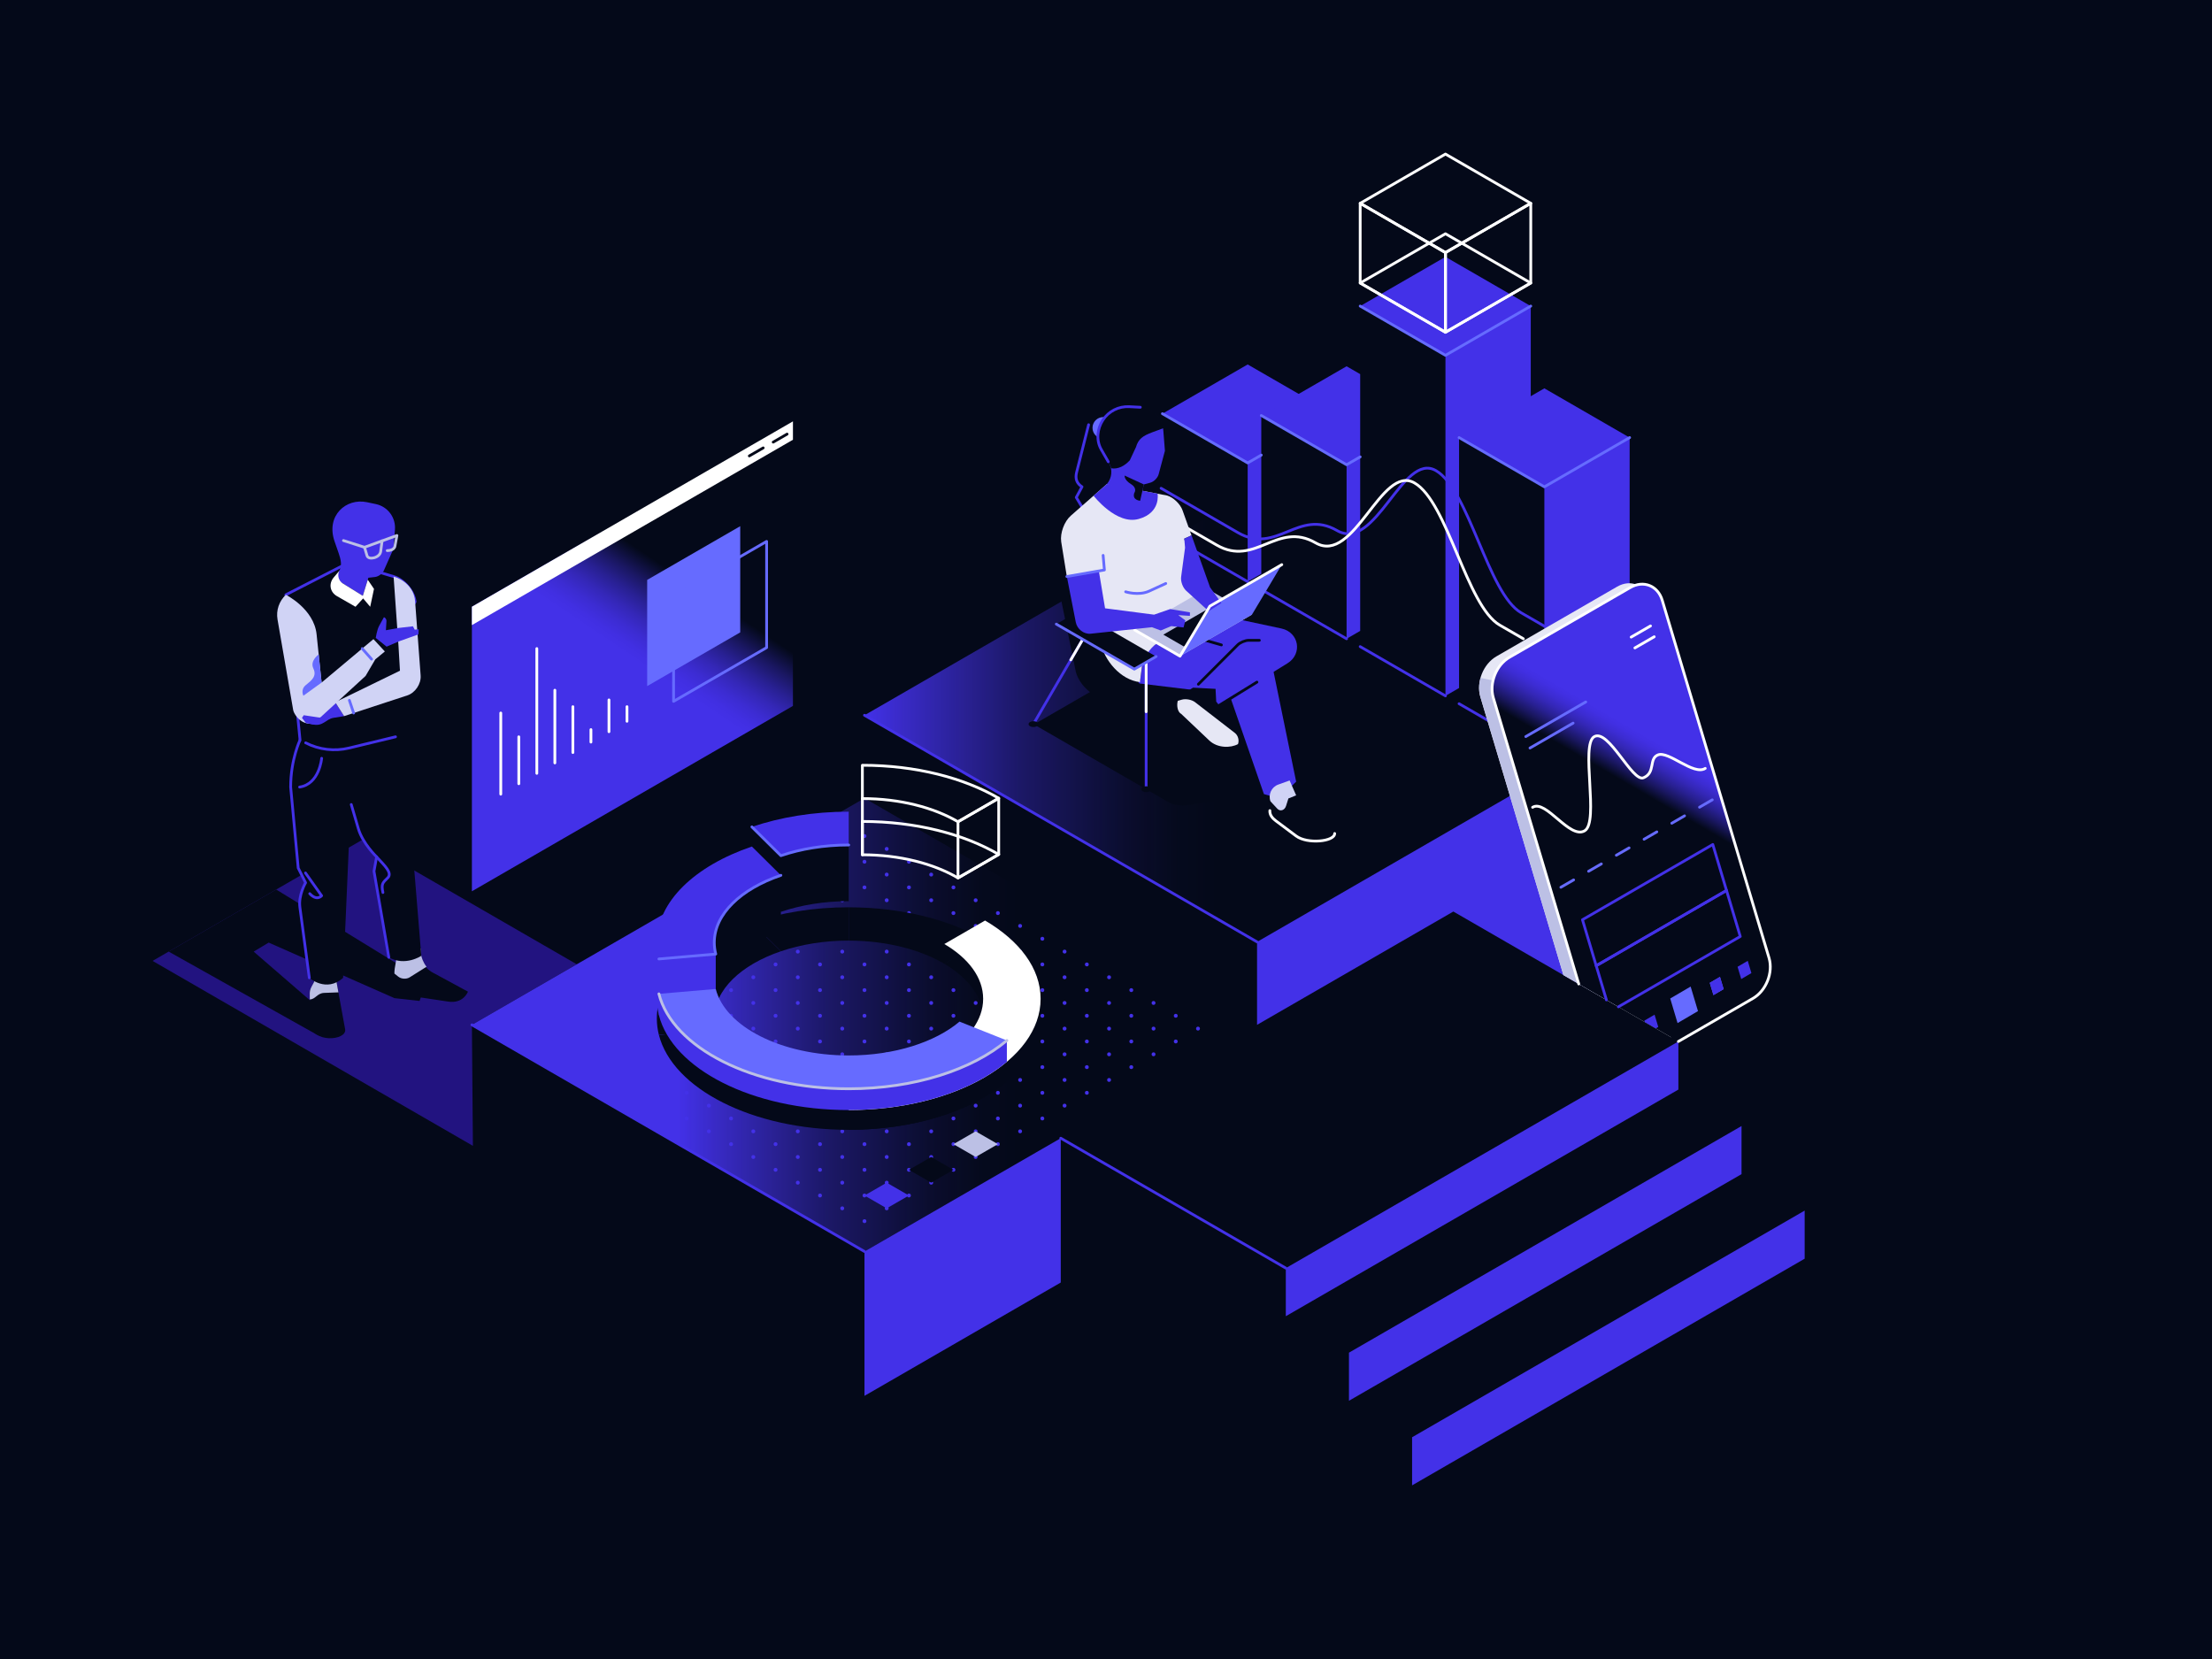 <?xml version="1.0" encoding="UTF-8"?>
<svg xmlns="http://www.w3.org/2000/svg" width="800" height="600" xmlns:xlink="http://www.w3.org/1999/xlink" viewBox="0 0 800 600">
  <defs>
    <linearGradient id="linear-gradient" x1="221.49" y1="394.15" x2="436.9" y2="394.15" gradientUnits="userSpaceOnUse">
      <stop offset="0" stop-color="#4331e8"/>
      <stop offset=".05" stop-color="#4331e8" stop-opacity=".83"/>
      <stop offset=".13" stop-color="#4331e8" stop-opacity=".58"/>
      <stop offset=".2" stop-color="#4331e8" stop-opacity=".37"/>
      <stop offset=".28" stop-color="#4331e8" stop-opacity=".21"/>
      <stop offset=".34" stop-color="#4331e8" stop-opacity=".09"/>
      <stop offset=".4" stop-color="#4331e8" stop-opacity=".02"/>
      <stop offset=".45" stop-color="#4331e8" stop-opacity="0"/>
    </linearGradient>
    <linearGradient id="linear-gradient-2" x1="247.39" y1="209.59" x2="228.32" y2="237.97" gradientUnits="userSpaceOnUse">
      <stop offset="0" stop-color="#040919"/>
      <stop offset=".05" stop-color="#080c28"/>
      <stop offset=".24" stop-color="#1a1762"/>
      <stop offset=".42" stop-color="#282092"/>
      <stop offset=".59" stop-color="#3427b7"/>
      <stop offset=".75" stop-color="#3c2cd2"/>
      <stop offset=".89" stop-color="#412fe2"/>
      <stop offset="1" stop-color="#4331e8"/>
    </linearGradient>
    <linearGradient id="linear-gradient-3" x1="312.65" y1="258.68" x2="596.61" y2="258.68" xlink:href="#linear-gradient"/>
    <linearGradient id="linear-gradient-4" x1="245.31" y1="370.65" x2="519.16" y2="370.65" xlink:href="#linear-gradient"/>
    <linearGradient id="New_Gradient_Swatch_1" data-name="New Gradient Swatch 1" x1="596.5" y1="288.16" x2="605.77" y2="272.27" gradientUnits="userSpaceOnUse">
      <stop offset="0" stop-color="#040919"/>
      <stop offset=".05" stop-color="#080c28"/>
      <stop offset=".24" stop-color="#1a1762"/>
      <stop offset=".42" stop-color="#282092"/>
      <stop offset=".59" stop-color="#3427b7"/>
      <stop offset=".75" stop-color="#3c2cd2"/>
      <stop offset=".89" stop-color="#412fe2"/>
      <stop offset="1" stop-color="#4331e8"/>
    </linearGradient>
  </defs>
  <g id="BG">
    <rect width="800" height="600" fill="#040919"/>
  </g>
  <g id="Dark">
    <g>
      <polygon points="55.18 347.52 171.03 414.41 170.67 370.65 208.6 348.75 130.82 303.85 55.18 347.52" fill="#221380"/>
      <polygon points="114.71 374.27 61.01 344.16 99.89 321.71 154.25 355.06 142.65 360.99 97.18 340.9 91.75 344.16 119.35 368.07 114.71 374.27" fill="#040919"/>
      <g>
        <path d="M143.63,343.7c.15,4.99-.98,4.77-1.04,9.31l.34,3.99c.11,1.32,1.28,2.56,2.58,2.75l16.58,2.49c5.58,.84,7.15-3.6,7.15-3.6l-12.72-6.89c-3.41-1.85-4.87-5.24-4.38-8.73" fill="#040919"/>
        <path d="M154.25,349.64l-6.08,3.82c-1.17,.74-3.02,.64-4.11-.23l-1.42-1.13c-.06-2.31,.9-4.77,.99-8.41l8.52-.67s-.44,3.3,2.1,6.61Z" fill="#bcc0e5"/>
        <path d="M121.56,354.34l3.26,17.9c.76,4.18-12.32,5.18-12.5-2.15l-.29-11.8c2.05-3.73,2.61-5.2,2.55-9.24" fill="#040919"/>
        <path d="M122.39,358.9l-5.18,.2c-2.54,.1-3.16,2.38-5.18,2.35v-2.38c0-2.23,2.18-3.74,2.32-6.66l7.21,1.93,.83,4.56Z" fill="#bcc0e5"/>
        <path d="M108.52,267.62s-3.4,7.05-3.4,17.03l2.73,29.27,2.67,5.33s-2.66,4.44-2.06,8.9l3.41,25.5s6.09,5.46,12.22,0l3.81-87.84-19.38,1.81Z" fill="#040919"/>
        <path d="M108.52,267.62s-3.4,7.05-3.4,17.03l2.73,29.27,2.67,5.33s-2.66,4.44-2.06,8.9l3.41,25.5" fill="none" stroke="#4331e8" stroke-linecap="round" stroke-linejoin="round"/>
        <path d="M145.83,265.8l6.54,79.88s-5.78,3.94-11.75,.55l-5.36-31.14,.95-5.19s-5.03-4.81-6.61-10.2l-8.6-29.32,24.83-4.59Z" fill="#040919"/>
        <path d="M140.62,346.23l-5.36-31.14,.95-5.19s-5.03-4.81-6.61-10.2l-2.56-8.74" fill="none" stroke="#4331e8" stroke-linecap="round" stroke-linejoin="round"/>
        <path d="M150.14,217.63c-.53-3.9-4.04-8-7.81-9.12l-16.51-4.9-22.43,11.5,5.12,52.51,2.03,1.04c4.85,2.49,10.43,3.15,15.72,1.87l19.56-4.72-1.73-38.18,6.04-10Z" fill="#040919"/>
        <path d="M144.1,227.63l6.04-10c-.53-3.9-4.04-8-7.81-9.12l-16.51-4.9-22.43,11.5,5.12,52.51" fill="none" stroke="#4331e8" stroke-linecap="round" stroke-linejoin="round"/>
        <path d="M110.55,268.66c4.85,2.49,10.43,3.15,15.72,1.87l16.77-4.05" fill="none" stroke="#4331e8" stroke-linecap="round" stroke-linejoin="round"/>
        <path d="M124.44,259l-3.19-5.03-10.62,7.51,2.65,.55c3.59,.74,4.63-1.98,7.31-2.41l3.86-.62Z" fill="#4331e8"/>
        <path d="M121.22,209.29l6.21,3.85,3.78,2.35,2.01-6.54,2.38-.27c1.27-.14,2.72-1.21,3.24-2.38l3.46-7.8,.54-6.96c.34-4.37-2.61-8.32-6.9-9.23l-3.22-.68c-7.52-1.6-14.96,4.83-11.71,14.2l1.47,4.24c.7,2.01,1.38,4.58,.21,6.36l-1.5,2.85Z" fill="#4331e8"/>
        <path d="M124.22,195.5l7.61,2.43,11.72-4.26-.71,3.84c-.31,1.68-2.79,1.62-2.79,1.62" fill="none" stroke="#bcc0e5" stroke-linecap="round" stroke-linejoin="round"/>
        <path d="M150.14,217.63l1.99,26.66c.23,3.03-1.95,6.28-4.83,7.22l-22.86,7.49-3.19-5.03,10.22-4.98,8.54-4.16,4.64-2.26-.53-9.01-.86-12.14-.91-12.91s7.26,1.83,7.81,9.12Z" fill="#d0d3f5"/>
        <path d="M135.25,212.97l-2.24-3.3-1.79,5.82-7.26-4.5c-1.5-.93-2.06-2.98-1.23-4.55l-2.04,2.41c-1.91,2.25-1.37,5.3,1.19,6.76l6.69,3.84,2.76-3.03,2.56,3.03,1.37-6.48Z" fill="#fff"/>
        <path d="M132.25,244.43l-17.16,15.74c-4.4,4.04-8.68-1.22-9.06-3.4-1.75-10.02-4.31-24.89-5.66-32.73-.57-3.29,.57-6.65,3.02-8.92h.01s10.14,5.04,11.1,14.28l1.81,17.45,18.75-15.7,4.13,4.46-3.46,2.86-3.49,5.95Z" fill="#d0d3f5"/>
        <path d="M135.89,230.69s.46-2.96,1.23-4.34l1.74-3.14c.54,.2,.94,.82,.91,1.39l-.2,3.33,4.54-.82,5.24-.6,.64,1.22,1.44-.15-.09,1.85-7.07,2.53-4.45,1.91-3.93-3.17Z" fill="#4331e8"/>
        <path d="M138.18,195.62l-.5,3.84c-.31,2.34-4.43,3.21-4.94,1.52l-.91-3.05" fill="none" stroke="#bcc0e5" stroke-linecap="round" stroke-linejoin="round"/>
        <polygon points="152.45 359.98 151.74 362.01 142.65 360.99 142.59 353.01 152.45 359.98" fill="#040919"/>
        <path d="M116.33,274.24s-.77,9.35-7.98,10.41" fill="none" stroke="#4331e8" stroke-linecap="round" stroke-linejoin="round"/>
        <path d="M116.32,246.85l-6.59,4.77s-1.17-2.22,.9-3.88c2.07-1.66,4.04-3.18,2.7-5.99s1.93-5.06,1.93-5.06l1.06,10.15Z" fill="#666bff"/>
        <path d="M113.28,262.03l-2.65-.55-1.42-1.84,.64-.97,5.37,.8c1.05,.16,2.52-.33,3.27-1.09l.88-.9v1.68s-4.08,2.67-4.08,2.67l-2.02,.19Z" fill="#4331e8"/>
        <line x1="134.37" y1="238.38" x2="131" y2="234.56" fill="none" stroke="#666bff" stroke-linecap="round" stroke-linejoin="round"/>
        <line x1="126.36" y1="253.29" x2="127.9" y2="257.87" fill="none" stroke="#666bff" stroke-linecap="round" stroke-linejoin="round"/>
        <path d="M110.48,315.72l5.84,8.23s-1.67,2.08-4.29-.75" fill="none" stroke="#4331e8" stroke-linecap="round" stroke-linejoin="round"/>
        <path d="M136.2,309.91c3,3.24,5.78,5.81,4.04,7.56-1.75,1.75-2.46,2.08-1.75,5.32" fill="none" stroke="#4331e8" stroke-linecap="round" stroke-linejoin="round"/>
      </g>
      <g>
        <line x1="451.24" y1="210.37" x2="420.4" y2="192.56" fill="none" stroke="#4331e8" stroke-linecap="round" stroke-linejoin="round"/>
        <polygon points="456.16 164.59 451.24 167.43 451.24 210.37 456.16 207.53 456.16 164.59" fill="#4331e8"/>
        <polygon points="456.16 150.27 468.56 157.43 482.09 149.62 451.24 131.81 420.4 149.62 451.24 167.43 456.16 164.59 456.16 150.27" fill="#4331e8"/>
        <line x1="487.01" y1="231.02" x2="456.16" y2="213.21" fill="none" stroke="#4331e8" stroke-linecap="round" stroke-linejoin="round"/>
        <polygon points="522.77 92.89 491.93 110.7 522.77 128.51 553.62 110.7 522.77 92.89" fill="#4331e8"/>
        <g>
          <polygon points="522.77 84.54 491.93 102.35 522.77 120.16 553.62 102.35 522.77 84.54" fill="none" stroke="#fff" stroke-linecap="round" stroke-linejoin="round"/>
          <polygon points="522.77 55.72 491.93 73.53 522.77 91.34 553.62 73.53 522.77 55.72" fill="none" stroke="#fff" stroke-linecap="round" stroke-linejoin="round"/>
          <polygon points="553.62 102.35 522.77 120.16 522.77 91.34 553.62 73.53 553.62 102.35" fill="none" stroke="#fff" stroke-linecap="round" stroke-linejoin="round"/>
          <polygon points="491.93 102.35 522.77 120.16 522.77 91.34 491.93 73.53 491.93 102.35" fill="none" stroke="#fff" stroke-linecap="round" stroke-linejoin="round"/>
        </g>
        <polygon points="491.93 135.31 487.01 132.47 456.16 150.27 487.01 168.08 491.93 165.24 491.93 135.31" fill="#4331e8"/>
        <polygon points="491.93 165.24 487.01 168.08 487.01 231.02 491.93 228.18 491.93 165.24" fill="#4331e8"/>
        <line x1="522.77" y1="251.67" x2="491.93" y2="233.86" fill="none" stroke="#4331e8" stroke-linecap="round" stroke-linejoin="round"/>
        <polygon points="527.69 158.26 553.62 173.23 553.62 110.7 522.77 128.51 522.77 251.67 527.69 248.83 527.69 158.26" fill="#4331e8"/>
        <polyline points="553.62 110.7 522.77 128.51 491.93 110.7" fill="none" stroke="#666bff" stroke-linecap="round" stroke-linejoin="round"/>
        <polygon points="589.38 254.51 589.38 158.26 558.54 176.07 558.54 272.32 589.38 254.51" fill="#4331e8"/>
        <polyline points="589.38 254.51 558.54 272.32 527.69 254.51" fill="none" stroke="#4331e8" stroke-linecap="round" stroke-linejoin="round"/>
        <polygon points="558.54 272.32 565.77 276.49 596.61 258.68 589.38 254.51 558.54 272.32" fill="#bcc0e5"/>
        <polygon points="558.54 140.45 527.69 158.26 558.54 176.07 589.38 158.26 558.54 140.45" fill="#4331e8"/>
        <path d="M419.93,176.59c13.97,8.06,13.89,8.02,27.86,16.08s21.8-8.86,35.76-.8c13.97,8.06,23.72-28.62,35.76-21.67,12.05,6.95,18.8,44.48,30.85,51.43l8.51,4.91" fill="none" stroke="#4331e8" stroke-linecap="round" stroke-linejoin="round"/>
        <path d="M412.2,181.06c13.97,8.06,13.89,8.02,27.86,16.08,13.97,8.06,21.8-8.86,35.76-.8,13.97,8.06,23.72-28.62,35.76-21.67,12.05,6.95,18.8,44.48,30.85,51.43l8.51,4.91" fill="none" stroke="#fff" stroke-linecap="round" stroke-linejoin="round"/>
        <polyline points="589.38 158.26 558.54 176.07 527.69 158.26" fill="none" stroke="#666bff" stroke-linecap="round" stroke-linejoin="round"/>
        <polyline points="491.93 165.24 487.01 168.08 456.16 150.27" fill="none" stroke="#666bff" stroke-linecap="round" stroke-linejoin="round"/>
        <polyline points="456.16 164.59 451.24 167.43 420.4 149.62" fill="none" stroke="#666bff" stroke-linecap="round" stroke-linejoin="round"/>
      </g>
      <polygon points="525.62 329.67 383.64 411.64 465.03 458.63 607.01 376.66 525.62 329.67" fill="url(#linear-gradient)"/>
      <polygon points="286.78 152.39 170.67 219.43 170.67 322.34 286.78 255.3 286.78 152.39" fill="url(#linear-gradient-2)"/>
      <polygon points="286.78 152.39 170.67 219.43 170.67 226.08 286.78 159.04 286.78 152.39" fill="#fff"/>
      <line x1="284.66" y1="157" x2="279.64" y2="159.9" fill="none" stroke="#040919" stroke-linecap="round" stroke-linejoin="round"/>
      <line x1="276.02" y1="161.99" x2="271" y2="164.89" fill="none" stroke="#040919" stroke-linecap="round" stroke-linejoin="round"/>
      <polygon points="234.06 209.73 234.06 248.14 267.71 228.71 267.71 190.3 234.06 209.73" fill="#666bff"/>
      <polygon points="243.61 215.24 243.61 253.65 277.26 234.22 277.26 195.81 243.61 215.24" fill="none" stroke="#666bff" stroke-linecap="round" stroke-linejoin="round"/>
      <g>
        <polygon points="570.83 355.77 585.74 364.38 611.52 349.49 596.61 340.88 570.83 355.77" fill="#bcc0e5"/>
        <polygon points="454.63 176.71 312.65 258.68 454.63 340.65 596.61 258.68 454.63 176.71" fill="url(#linear-gradient-3)"/>
        <polygon points="312.65 288.68 170.67 370.65 312.65 452.62 454.63 370.65 312.65 288.68" fill="url(#linear-gradient-4)"/>
        <polygon points="383.64 463.84 383.64 411.64 312.65 452.62 312.65 504.83 383.64 463.84" fill="#4331e8"/>
        <polygon points="525.62 329.67 570.83 355.77 596.61 340.88 596.61 258.68 454.63 340.65 454.63 370.65 525.62 329.67" fill="#4331e8"/>
        <line x1="312.65" y1="258.68" x2="454.63" y2="340.65" fill="none" stroke="#4331e8" stroke-linecap="round" stroke-linejoin="round"/>
        <line x1="170.67" y1="370.65" x2="312.65" y2="452.62" fill="none" stroke="#4331e8" stroke-linecap="round" stroke-linejoin="round"/>
        <line x1="383.64" y1="411.64" x2="465.03" y2="458.63" fill="none" stroke="#4331e8" stroke-linecap="round" stroke-linejoin="round"/>
        <g>
          <polygon points="652.68 455.23 510.7 537.2 510.7 519.8 652.68 437.83 652.68 455.23" fill="#4331e8"/>
          <polygon points="607.01 394.06 465.03 476.03 465.03 458.63 607.01 376.66 607.01 394.06" fill="#4331e8"/>
          <polygon points="629.85 424.64 487.87 506.61 487.87 489.21 629.85 407.24 629.85 424.64" fill="#4331e8"/>
        </g>
      </g>
      <g>
        <circle cx="248.32" cy="367.37" r=".7" fill="#4331e8"/>
        <circle cx="256.36" cy="372.01" r=".7" fill="#4331e8"/>
        <circle cx="248.32" cy="376.66" r=".7" fill="#4331e8"/>
        <circle cx="264.4" cy="376.66" r=".7" fill="#4331e8"/>
        <circle cx="256.36" cy="381.3" r=".7" fill="#4331e8"/>
        <circle cx="248.32" cy="385.94" r=".7" fill="#4331e8"/>
        <circle cx="272.44" cy="381.3" r=".7" fill="#4331e8"/>
        <circle cx="264.4" cy="385.94" r=".7" fill="#4331e8"/>
        <circle cx="256.36" cy="390.58" r=".7" fill="#4331e8"/>
        <circle cx="248.32" cy="395.23" r=".7" fill="#4331e8"/>
        <circle cx="272.44" cy="390.58" r=".7" fill="#4331e8"/>
        <circle cx="264.4" cy="395.23" r=".7" fill="#4331e8"/>
        <circle cx="280.49" cy="385.94" r=".7" fill="#4331e8"/>
        <circle cx="256.36" cy="399.87" r=".7" fill="#4331e8"/>
        <circle cx="248.32" cy="404.51" r=".7" fill="#4331e8"/>
        <circle cx="240.28" cy="372.01" r=".7" fill="#4331e8"/>
        <circle cx="264.4" cy="358.09" r=".7" fill="#4331e8"/>
        <circle cx="272.44" cy="362.73" r=".7" fill="#4331e8"/>
        <circle cx="264.4" cy="367.37" r=".7" fill="#4331e8"/>
        <circle cx="280.49" cy="367.37" r=".7" fill="#4331e8"/>
        <circle cx="272.44" cy="372.01" r=".7" fill="#4331e8"/>
        <circle cx="288.53" cy="372.01" r=".7" fill="#4331e8"/>
        <circle cx="280.49" cy="376.66" r=".7" fill="#4331e8"/>
        <circle cx="288.53" cy="381.3" r=".7" fill="#4331e8"/>
        <circle cx="296.57" cy="376.66" r=".7" fill="#4331e8"/>
        <circle cx="256.36" cy="362.73" r=".7" fill="#4331e8"/>
        <circle cx="280.49" cy="358.09" r=".7" fill="#4331e8"/>
        <circle cx="288.53" cy="362.73" r=".7" fill="#4331e8"/>
        <circle cx="296.57" cy="367.37" r=".7" fill="#4331e8"/>
        <circle cx="304.61" cy="372.01" r=".7" fill="#4331e8"/>
        <circle cx="280.49" cy="395.23" r=".7" fill="#4331e8"/>
        <circle cx="272.44" cy="399.87" r=".7" fill="#4331e8"/>
        <circle cx="288.53" cy="390.58" r=".7" fill="#4331e8"/>
        <circle cx="264.4" cy="404.51" r=".7" fill="#4331e8"/>
        <circle cx="256.36" cy="409.16" r=".7" fill="#4331e8"/>
        <circle cx="296.57" cy="385.94" r=".7" fill="#4331e8"/>
        <circle cx="304.61" cy="381.3" r=".7" fill="#4331e8"/>
        <circle cx="312.65" cy="376.66" r=".7" fill="#4331e8"/>
        <circle cx="288.53" cy="399.87" r=".7" fill="#4331e8"/>
        <circle cx="280.49" cy="404.51" r=".7" fill="#4331e8"/>
        <circle cx="296.57" cy="395.23" r=".7" fill="#4331e8"/>
        <circle cx="272.44" cy="409.16" r=".7" fill="#4331e8"/>
        <circle cx="264.4" cy="413.8" r=".7" fill="#4331e8"/>
        <circle cx="304.61" cy="390.58" r=".7" fill="#4331e8"/>
        <circle cx="312.65" cy="385.94" r=".7" fill="#4331e8"/>
        <circle cx="320.69" cy="381.3" r=".7" fill="#4331e8"/>
        <circle cx="296.57" cy="404.51" r=".7" fill="#4331e8"/>
        <circle cx="288.53" cy="409.16" r=".7" fill="#4331e8"/>
        <circle cx="304.61" cy="399.87" r=".7" fill="#4331e8"/>
        <circle cx="280.49" cy="413.8" r=".7" fill="#4331e8"/>
        <circle cx="272.44" cy="418.44" r=".7" fill="#4331e8"/>
        <circle cx="312.65" cy="395.23" r=".7" fill="#4331e8"/>
        <circle cx="320.69" cy="390.58" r=".7" fill="#4331e8"/>
        <circle cx="328.73" cy="385.94" r=".7" fill="#4331e8"/>
        <circle cx="304.61" cy="409.16" r=".7" fill="#4331e8"/>
        <circle cx="296.57" cy="413.8" r=".7" fill="#4331e8"/>
        <circle cx="312.65" cy="404.51" r=".7" fill="#4331e8"/>
        <circle cx="288.53" cy="418.44" r=".7" fill="#4331e8"/>
        <circle cx="280.49" cy="423.08" r=".7" fill="#4331e8"/>
        <circle cx="320.69" cy="399.87" r=".7" fill="#4331e8"/>
        <circle cx="328.73" cy="395.23" r=".7" fill="#4331e8"/>
        <circle cx="336.78" cy="390.58" r=".7" fill="#4331e8"/>
        <circle cx="312.65" cy="413.8" r=".7" fill="#4331e8"/>
        <circle cx="304.61" cy="418.44" r=".7" fill="#4331e8"/>
        <circle cx="320.69" cy="409.16" r=".7" fill="#4331e8"/>
        <circle cx="296.57" cy="423.08" r=".7" fill="#4331e8"/>
        <circle cx="288.53" cy="427.73" r=".7" fill="#4331e8"/>
        <circle cx="328.73" cy="404.51" r=".7" fill="#4331e8"/>
        <circle cx="336.78" cy="399.87" r=".7" fill="#4331e8"/>
        <circle cx="344.82" cy="395.23" r=".7" fill="#4331e8"/>
        <circle cx="320.69" cy="418.44" r=".7" fill="#4331e8"/>
        <circle cx="312.65" cy="423.08" r=".7" fill="#4331e8"/>
        <circle cx="328.73" cy="413.8" r=".7" fill="#4331e8"/>
        <circle cx="304.61" cy="427.73" r=".7" fill="#4331e8"/>
        <circle cx="296.57" cy="432.37" r=".7" fill="#4331e8"/>
        <circle cx="336.78" cy="409.16" r=".7" fill="#4331e8"/>
        <circle cx="344.82" cy="404.51" r=".7" fill="#4331e8"/>
        <circle cx="352.86" cy="399.87" r=".7" fill="#4331e8"/>
        <circle cx="328.73" cy="423.08" r=".7" fill="#4331e8"/>
        <circle cx="320.69" cy="427.73" r=".7" fill="#4331e8"/>
        <circle cx="336.78" cy="418.44" r=".7" fill="#4331e8"/>
        <circle cx="312.65" cy="432.37" r=".7" fill="#4331e8"/>
        <circle cx="304.61" cy="437.01" r=".7" fill="#4331e8"/>
        <circle cx="344.82" cy="413.8" r=".7" fill="#4331e8"/>
        <circle cx="352.86" cy="409.16" r=".7" fill="#4331e8"/>
        <circle cx="360.9" cy="404.51" r=".7" fill="#4331e8"/>
        <circle cx="336.78" cy="427.73" r=".7" fill="#4331e8"/>
        <circle cx="328.73" cy="432.37" r=".7" fill="#4331e8"/>
        <circle cx="344.82" cy="423.08" r=".7" fill="#4331e8"/>
        <circle cx="320.69" cy="437.01" r=".7" fill="#4331e8"/>
        <circle cx="312.65" cy="441.65" r=".7" fill="#4331e8"/>
        <circle cx="352.86" cy="418.44" r=".7" fill="#4331e8"/>
        <circle cx="360.9" cy="413.8" r=".7" fill="#4331e8"/>
        <circle cx="368.94" cy="409.16" r=".7" fill="#4331e8"/>
        <circle cx="376.98" cy="404.51" r=".7" fill="#4331e8"/>
        <circle cx="272.44" cy="353.44" r=".7" fill="#4331e8"/>
        <circle cx="232.24" cy="376.66" r=".7" fill="#4331e8"/>
        <circle cx="240.28" cy="381.3" r=".7" fill="#4331e8"/>
        <circle cx="224.2" cy="381.3" r=".7" fill="#4331e8"/>
        <circle cx="232.24" cy="385.94" r=".7" fill="#4331e8"/>
        <circle cx="240.28" cy="390.58" r=".7" fill="#4331e8"/>
        <circle cx="224.2" cy="390.58" r=".7" fill="#4331e8"/>
        <circle cx="232.24" cy="395.23" r=".7" fill="#4331e8"/>
        <circle cx="216.15" cy="385.94" r=".7" fill="#4331e8"/>
        <circle cx="240.28" cy="399.87" r=".7" fill="#4331e8"/>
        <circle cx="224.2" cy="372.01" r=".7" fill="#4331e8"/>
        <circle cx="216.15" cy="376.66" r=".7" fill="#4331e8"/>
        <circle cx="240.28" cy="362.73" r=".7" fill="#4331e8"/>
        <circle cx="232.24" cy="367.37" r=".7" fill="#4331e8"/>
        <circle cx="248.32" cy="358.09" r=".7" fill="#4331e8"/>
        <circle cx="208.11" cy="381.3" r=".7" fill="#4331e8"/>
        <circle cx="224.2" cy="353.44" r=".7" fill="#4331e8"/>
        <circle cx="216.15" cy="358.09" r=".7" fill="#4331e8"/>
        <circle cx="208.11" cy="362.73" r=".7" fill="#4331e8"/>
        <circle cx="200.07" cy="367.37" r=".7" fill="#4331e8"/>
        <circle cx="224.2" cy="362.73" r=".7" fill="#4331e8"/>
        <circle cx="216.15" cy="367.37" r=".7" fill="#4331e8"/>
        <circle cx="232.24" cy="358.09" r=".7" fill="#4331e8"/>
        <circle cx="208.11" cy="372.01" r=".7" fill="#4331e8"/>
        <circle cx="200.07" cy="376.66" r=".7" fill="#4331e8"/>
        <circle cx="256.36" cy="353.44" r=".7" fill="#4331e8"/>
        <circle cx="240.28" cy="344.16" r=".7" fill="#4331e8"/>
        <circle cx="232.24" cy="348.8" r=".7" fill="#4331e8"/>
        <circle cx="240.28" cy="353.44" r=".7" fill="#4331e8"/>
        <circle cx="248.32" cy="348.8" r=".7" fill="#4331e8"/>
        <circle cx="264.4" cy="348.8" r=".7" fill="#4331e8"/>
        <circle cx="248.32" cy="339.51" r=".7" fill="#4331e8"/>
        <circle cx="256.36" cy="344.16" r=".7" fill="#4331e8"/>
        <circle cx="192.03" cy="372.01" r=".7" fill="#4331e8"/>
        <circle cx="312.65" cy="330.23" r=".7" fill="#4331e8"/>
        <circle cx="320.69" cy="334.87" r=".7" fill="#4331e8"/>
        <circle cx="312.65" cy="339.51" r=".7" fill="#4331e8"/>
        <circle cx="328.73" cy="339.51" r=".7" fill="#4331e8"/>
        <circle cx="320.69" cy="344.16" r=".7" fill="#4331e8"/>
        <circle cx="312.65" cy="348.8" r=".7" fill="#4331e8"/>
        <circle cx="336.78" cy="344.16" r=".7" fill="#4331e8"/>
        <circle cx="328.73" cy="348.8" r=".7" fill="#4331e8"/>
        <circle cx="320.69" cy="353.44" r=".7" fill="#4331e8"/>
        <circle cx="312.65" cy="358.09" r=".7" fill="#4331e8"/>
        <circle cx="336.78" cy="353.44" r=".7" fill="#4331e8"/>
        <circle cx="328.73" cy="358.09" r=".7" fill="#4331e8"/>
        <circle cx="344.82" cy="348.8" r=".7" fill="#4331e8"/>
        <circle cx="320.69" cy="362.73" r=".7" fill="#4331e8"/>
        <circle cx="312.65" cy="367.37" r=".7" fill="#4331e8"/>
        <circle cx="304.61" cy="334.87" r=".7" fill="#4331e8"/>
        <circle cx="328.73" cy="320.94" r=".7" fill="#4331e8"/>
        <circle cx="336.78" cy="325.59" r=".7" fill="#4331e8"/>
        <circle cx="328.73" cy="330.23" r=".7" fill="#4331e8"/>
        <circle cx="344.82" cy="330.23" r=".7" fill="#4331e8"/>
        <circle cx="336.78" cy="334.87" r=".7" fill="#4331e8"/>
        <circle cx="352.86" cy="334.87" r=".7" fill="#4331e8"/>
        <circle cx="344.82" cy="339.51" r=".7" fill="#4331e8"/>
        <circle cx="352.86" cy="344.16" r=".7" fill="#4331e8"/>
        <circle cx="360.9" cy="339.51" r=".7" fill="#4331e8"/>
        <circle cx="320.69" cy="325.59" r=".7" fill="#4331e8"/>
        <circle cx="344.82" cy="320.94" r=".7" fill="#4331e8"/>
        <circle cx="352.86" cy="325.59" r=".7" fill="#4331e8"/>
        <circle cx="360.9" cy="330.23" r=".7" fill="#4331e8"/>
        <circle cx="368.94" cy="334.87" r=".7" fill="#4331e8"/>
        <circle cx="344.82" cy="358.09" r=".7" fill="#4331e8"/>
        <circle cx="336.78" cy="362.73" r=".7" fill="#4331e8"/>
        <circle cx="352.86" cy="353.44" r=".7" fill="#4331e8"/>
        <circle cx="328.73" cy="367.37" r=".7" fill="#4331e8"/>
        <circle cx="320.69" cy="372.01" r=".7" fill="#4331e8"/>
        <circle cx="360.9" cy="348.8" r=".7" fill="#4331e8"/>
        <circle cx="368.94" cy="344.16" r=".7" fill="#4331e8"/>
        <circle cx="376.98" cy="339.51" r=".7" fill="#4331e8"/>
        <circle cx="352.86" cy="362.73" r=".7" fill="#4331e8"/>
        <circle cx="344.82" cy="367.37" r=".7" fill="#4331e8"/>
        <circle cx="360.9" cy="358.09" r=".7" fill="#4331e8"/>
        <circle cx="336.78" cy="372.01" r=".7" fill="#4331e8"/>
        <circle cx="328.73" cy="376.66" r=".7" fill="#4331e8"/>
        <circle cx="368.94" cy="353.44" r=".7" fill="#4331e8"/>
        <circle cx="376.98" cy="348.8" r=".7" fill="#4331e8"/>
        <circle cx="385.02" cy="344.16" r=".7" fill="#4331e8"/>
        <circle cx="360.9" cy="367.37" r=".7" fill="#4331e8"/>
        <circle cx="352.86" cy="372.01" r=".7" fill="#4331e8"/>
        <circle cx="368.94" cy="362.73" r=".7" fill="#4331e8"/>
        <circle cx="344.82" cy="376.66" r=".7" fill="#4331e8"/>
        <circle cx="336.78" cy="381.3" r=".7" fill="#4331e8"/>
        <circle cx="376.98" cy="358.09" r=".7" fill="#4331e8"/>
        <circle cx="385.02" cy="353.44" r=".7" fill="#4331e8"/>
        <circle cx="393.07" cy="348.8" r=".7" fill="#4331e8"/>
        <circle cx="368.94" cy="372.01" r=".7" fill="#4331e8"/>
        <circle cx="360.9" cy="376.66" r=".7" fill="#4331e8"/>
        <circle cx="376.98" cy="367.37" r=".7" fill="#4331e8"/>
        <circle cx="352.86" cy="381.3" r=".7" fill="#4331e8"/>
        <circle cx="344.82" cy="385.94" r=".7" fill="#4331e8"/>
        <circle cx="385.02" cy="362.73" r=".7" fill="#4331e8"/>
        <circle cx="393.07" cy="358.09" r=".7" fill="#4331e8"/>
        <circle cx="401.11" cy="353.44" r=".7" fill="#4331e8"/>
        <circle cx="376.98" cy="376.66" r=".7" fill="#4331e8"/>
        <circle cx="368.94" cy="381.3" r=".7" fill="#4331e8"/>
        <circle cx="385.02" cy="372.01" r=".7" fill="#4331e8"/>
        <circle cx="360.9" cy="385.94" r=".7" fill="#4331e8"/>
        <circle cx="352.86" cy="390.58" r=".7" fill="#4331e8"/>
        <circle cx="393.07" cy="367.37" r=".7" fill="#4331e8"/>
        <circle cx="401.11" cy="362.73" r=".7" fill="#4331e8"/>
        <circle cx="409.15" cy="358.09" r=".7" fill="#4331e8"/>
        <circle cx="385.02" cy="381.3" r=".7" fill="#4331e8"/>
        <circle cx="376.98" cy="385.94" r=".7" fill="#4331e8"/>
        <circle cx="393.07" cy="376.66" r=".7" fill="#4331e8"/>
        <circle cx="368.94" cy="390.58" r=".7" fill="#4331e8"/>
        <circle cx="360.9" cy="395.23" r=".7" fill="#4331e8"/>
        <circle cx="401.11" cy="372.01" r=".7" fill="#4331e8"/>
        <circle cx="409.15" cy="367.37" r=".7" fill="#4331e8"/>
        <circle cx="417.19" cy="362.73" r=".7" fill="#4331e8"/>
        <circle cx="393.07" cy="385.94" r=".7" fill="#4331e8"/>
        <circle cx="385.02" cy="390.58" r=".7" fill="#4331e8"/>
        <circle cx="401.11" cy="381.3" r=".7" fill="#4331e8"/>
        <circle cx="376.98" cy="395.23" r=".7" fill="#4331e8"/>
        <circle cx="368.94" cy="399.87" r=".7" fill="#4331e8"/>
        <circle cx="409.15" cy="376.66" r=".7" fill="#4331e8"/>
        <circle cx="417.19" cy="372.01" r=".7" fill="#4331e8"/>
        <circle cx="425.23" cy="367.37" r=".7" fill="#4331e8"/>
        <circle cx="401.11" cy="390.58" r=".7" fill="#4331e8"/>
        <circle cx="393.07" cy="395.23" r=".7" fill="#4331e8"/>
        <circle cx="409.15" cy="385.94" r=".7" fill="#4331e8"/>
        <circle cx="385.02" cy="399.87" r=".7" fill="#4331e8"/>
        <circle cx="417.19" cy="381.3" r=".7" fill="#4331e8"/>
        <circle cx="425.23" cy="376.66" r=".7" fill="#4331e8"/>
        <circle cx="433.27" cy="372.01" r=".7" fill="#4331e8"/>
        <circle cx="336.78" cy="316.3" r=".7" fill="#4331e8"/>
        <circle cx="296.57" cy="339.51" r=".7" fill="#4331e8"/>
        <circle cx="304.61" cy="344.16" r=".7" fill="#4331e8"/>
        <circle cx="288.53" cy="344.16" r=".7" fill="#4331e8"/>
        <circle cx="296.57" cy="348.8" r=".7" fill="#4331e8"/>
        <circle cx="304.61" cy="353.44" r=".7" fill="#4331e8"/>
        <circle cx="288.53" cy="353.44" r=".7" fill="#4331e8"/>
        <circle cx="296.57" cy="358.09" r=".7" fill="#4331e8"/>
        <circle cx="280.49" cy="348.8" r=".7" fill="#4331e8"/>
        <circle cx="304.61" cy="362.73" r=".7" fill="#4331e8"/>
        <circle cx="288.53" cy="334.87" r=".7" fill="#4331e8"/>
        <circle cx="280.49" cy="339.51" r=".7" fill="#4331e8"/>
        <circle cx="304.61" cy="325.59" r=".7" fill="#4331e8"/>
        <circle cx="296.57" cy="330.23" r=".7" fill="#4331e8"/>
        <circle cx="312.65" cy="320.94" r=".7" fill="#4331e8"/>
        <circle cx="272.44" cy="344.16" r=".7" fill="#4331e8"/>
        <circle cx="288.53" cy="316.3" r=".7" fill="#4331e8"/>
        <circle cx="280.49" cy="320.94" r=".7" fill="#4331e8"/>
        <circle cx="272.44" cy="325.59" r=".7" fill="#4331e8"/>
        <circle cx="264.4" cy="330.23" r=".7" fill="#4331e8"/>
        <circle cx="288.53" cy="325.59" r=".7" fill="#4331e8"/>
        <circle cx="280.49" cy="330.23" r=".7" fill="#4331e8"/>
        <circle cx="296.57" cy="320.94" r=".7" fill="#4331e8"/>
        <circle cx="272.44" cy="334.87" r=".7" fill="#4331e8"/>
        <circle cx="264.4" cy="339.51" r=".7" fill="#4331e8"/>
        <circle cx="320.69" cy="316.3" r=".7" fill="#4331e8"/>
        <circle cx="304.61" cy="307.02" r=".7" fill="#4331e8"/>
        <circle cx="296.57" cy="311.66" r=".7" fill="#4331e8"/>
        <circle cx="304.61" cy="316.3" r=".7" fill="#4331e8"/>
        <circle cx="312.65" cy="311.66" r=".7" fill="#4331e8"/>
        <circle cx="328.73" cy="311.66" r=".7" fill="#4331e8"/>
        <circle cx="312.65" cy="302.37" r=".7" fill="#4331e8"/>
        <circle cx="320.69" cy="307.02" r=".7" fill="#4331e8"/>
        <circle cx="256.36" cy="334.87" r=".7" fill="#4331e8"/>
      </g>
      <g>
        <path d="M504.72,307.33l-56.36-32.54,9.39-5.42-48.3-27.89-35.53,20.51,48.3,27.89c7.51,4.34,14.4-2.93,22,1.45l44.11,25.46,16.4-9.47Z" fill="#040919"/>
        <path d="M457.04,242.64c2.92-1.69,2.69-3.92-.52-4.97l-28.8-9.39-13.17-64.54-37.24,21.5,11.69,57.31c.81,3.98,4.63,8.26,8.49,9.52l27.61,9.01,31.93-18.43Z" fill="#040919"/>
        <g>
          <circle cx="399.02" cy="154.74" r="5.43" fill="#040919"/>
          <path d="M393.71,153.6l-4.33,17.17c-.61,2.42,.05,4.06,1.94,5.29l-2.07,3.84,5.47,9.14,5.83-5.64-2.02-26.43-4.83-3.38Z" fill="#040919"/>
          <path d="M393.71,153.6l-4.33,17.17c-.61,2.42,.05,4.06,1.94,5.29l-2.07,3.84,5.47,9.14" fill="none" stroke="#4331e8" stroke-linecap="round" stroke-linejoin="round"/>
          <circle cx="399.02" cy="154.74" r="3.9" fill="#666bff"/>
          <g>
            <polygon points="459.84 239.24 439.04 231.49 435.37 221.98 413.69 235.69 412.28 246.7 444.43 250.6 457.11 287.19 462.54 288.76 468.77 282.69 459.84 239.24" fill="#4331e8"/>
            <line x1="412.28" y1="246.7" x2="444.43" y2="250.6" fill="none" stroke="#4331e8" stroke-linecap="round" stroke-linejoin="round"/>
            <path d="M435.37,221.98l-2.27-5.89-4.8-21.27,2.62-1.19-3.24-9.06c-.78-2.25-3.28-4.66-5.56-5.35l-21.8-4.16-13.05,11.45c-2.37,2.08-3.93,6.33-3.47,9.44l2.03,12.56,6.75-.23,5.32,23.8c1.55,6.92,7.33,13.77,14.37,14.63l.69-5.39c.4-3.09,2.88-6.99,5.51-8.66l16.89-10.68Z" fill="#e6e7f5"/>
          </g>
          <path d="M435.09,221.25l28.36,6.06c6.35,1.36,7.72,9.17,2.17,12.59l-29.45,18.15s-7,.54-6.7-7.63l16.15-15.17-12.09-4.35,1.56-9.65Z" fill="#4331e8"/>
          <line x1="454.58" y1="246.7" x2="436.17" y2="258.04" fill="none" stroke="#040919" stroke-linecap="round" stroke-linejoin="round"/>
          <path d="M433.41,247.46l14.19-14.2c.92-.92,2.75-1.68,4.05-1.68h3.81" fill="none" stroke="#040919" stroke-linecap="round" stroke-linejoin="round"/>
          <line x1="433.53" y1="230.89" x2="441.74" y2="233.25" fill="none" stroke="#040919" stroke-linecap="round" stroke-linejoin="round"/>
          <polygon points="436.43 212.83 410.4 227.86 426.77 237.31 452.79 222.28 436.43 212.83" fill="#bcc0e5"/>
          <polygon points="439.67 218.6 420.74 229.53 428.15 233.81 447.08 222.88 439.67 218.6" fill="#040919"/>
          <polygon points="463.58 204.21 437.56 219.23 426.77 237.31 452.79 222.28 463.58 204.21" fill="#666bff"/>
          <path d="M430.93,193.62l6.71,18.8,4.1,5.7-4.61,2.92-8.14-7.4c-1.22-1.11-2.04-3.35-1.82-4.99l1.42-10.56-.28-3.29,2.62-1.19Z" fill="#4331e8"/>
          <path d="M395.5,179.29l4.83-4.24,18.32,3.5s1.29,6.87-6.81,9.14c-8.1,2.27-16.33-8.4-16.33-8.4Z" fill="#4331e8"/>
          <path d="M412.81,179.25l.88-4.04,2.33-.64c1.31-.36,2.67-1.73,3.02-3.04l2.27-8.49-.57-7.23c-.36-4.54-4.02-8.11-8.56-8.35l-3.41-.18c-7.97-.42-14.56,7.37-9.71,16.45l2.2,4.11c1.04,1.95,.98,4.97-.94,7.22l12.48,4.19Z" fill="#4331e8"/>
          <path d="M413.69,175.21l-6.95-3.22s-.27,1.51,2.26,3.07c2.52,1.56,1.22,3.23,1.22,3.23-.85,2.62,2.13,2.82,2.13,2.82l1.34-5.91Z" fill="#040919"/>
          <path d="M420.87,154.8c-.71-4.13-4.2-7.28-8.46-7.51l-4.02-.21c-3.8-.2-7.43,1.64-9.51,4.83-2.08,3.19-2.5,7.34-.6,10.65l2.54,4.43c.31,.54,.93,1.76,1,2.37,2.64,.44,4.98-.93,6.79-2.88l2.23-4.78c.85-2.94,2.46-4.09,5.96-5.38l4.07-1.5h0Z" fill="#040919"/>
          <path d="M412.41,147.29l-4.02-.21c-3.8-.2-7.43,1.64-9.51,4.83-2.08,3.19-2.5,7.34-.6,10.65l2.54,4.43" fill="none" stroke="#4331e8" stroke-linecap="round" stroke-linejoin="round"/>
          <path d="M439.86,253.74l9.05,11.48c3.12,3.96-6.62,7.27-11.58,2.57l-10.11-9.58c-1.95-.99-2.01-5.61,.21-6.99l4.05-2.52,8.14,.44,.24,4.61Z" fill="#040919"/>
          <path d="M446.62,265.09l-14.4-11.13c-1.2-.93-3.37-1.34-4.83-.91l-1.44,.42c-.48,1.84-.02,4.09,1.27,4.74l10.11,9.58c3.02,2.87,7.82,2.75,10.4,1.33,.52-1.35,.04-3.14-1.11-4.03Z" fill="#e6e7f5"/>
          <path d="M468.41,286.89l.65,1.33c1.31,2.69,4.54,6.02,7.18,7.41l6.47,3.41v2.41c0,2.96-9.91,3.91-13.93,.9l-7.32-5.47c-1.26-.94-2.29-2.14-2.19-3.71l.22-3.36,8.92-2.92Z" fill="#040919"/>
          <path d="M482.7,301.45c0,2.96-9.91,3.91-13.93,.9l-7.32-5.47c-1.26-.94-2.29-2.14-2.19-3.71" fill="none" stroke="#fff" stroke-linecap="round" stroke-linejoin="round"/>
          <path d="M468.77,287.64l-2.36-5.37-4.11,1.48c-2.46,.88-3.72,3.61-2.82,6.06l2.47,2.66c1.08,1.17,2.68,.55,3.16-.97l.86-2.73,2.8-1.12Z" fill="#d0d3f5"/>
          <polyline points="410.4 227.86 426.77 237.31 437.56 219.23 463.58 204.21" fill="none" stroke="#fff" stroke-linecap="round" stroke-linejoin="round"/>
          <path d="M407.11,214.03s4.66,1.52,8.54-.26l5.96-2.74" fill="none" stroke="#666bff" stroke-linecap="round" stroke-linejoin="round"/>
        </g>
        <polyline points="373.74 261.89 393.54 227.88 414.52 239.99 414.52 285.43" fill="none" stroke="#4331e8" stroke-linecap="round" stroke-linejoin="round"/>
        <line x1="387.28" y1="238.63" x2="393.54" y2="227.88" fill="none" stroke="#fff" stroke-linecap="round" stroke-linejoin="round"/>
        <line x1="414.52" y1="239.99" x2="414.52" y2="257.41" fill="none" stroke="#fff" stroke-linecap="round" stroke-linejoin="round"/>
        <g>
          <polygon points="382.03 225.72 410.24 242 418.13 237.44 389.93 221.16 382.03 225.72" fill="#040919"/>
          <polyline points="382.03 225.72 410.24 242 418.13 237.44" fill="none" stroke="#666bff" stroke-linecap="round" stroke-linejoin="round"/>
        </g>
        <path d="M385.84,208.51l3.24,16.57c.48,2.43,2.89,4.34,5.35,4.11l22.2-2.35,3.16,1.19,3.83-1.59,4.43,.49,.66-2.55-2.57-1.92,4.21,.28v-1.27l-7.14-1.19-5.82,2.02-17.73-2.3-2.26-13.57-11.58,2.08Z" fill="#4331e8"/>
        <polyline points="385.84 208.51 399.42 206.14 398.96 200.86" fill="none" stroke="#666bff" stroke-linecap="round" stroke-linejoin="round"/>
        <ellipse cx="414.52" cy="285.43" rx="1.74" ry="1.06" fill="#040919"/>
        <ellipse cx="373.74" cy="261.89" rx="1.74" ry="1.06" fill="#040919"/>
      </g>
      <g>
        <polygon points="312.65 432.37 320.69 437.01 328.73 432.37 320.69 427.73 312.65 432.37" fill="#4331e8"/>
        <polygon points="328.73 423.08 336.78 427.73 344.82 423.08 336.78 418.44 328.73 423.08" fill="#040919"/>
        <polygon points="344.82 413.8 352.86 418.44 360.9 413.8 352.86 409.16 344.82 413.8" fill="#bcc0e5"/>
      </g>
      <g>
        <g>
          <path d="M356.26,340.07l-14.73,8.5c8.68,5.09,14.04,12.09,14.04,19.81,0,15.57-21.77,28.19-48.62,28.19v12.05c38.33,0,69.4-18.02,69.4-40.24,0-11.04-7.67-21.04-20.09-28.31Z" fill="#040919"/>
          <path d="M306.95,328.14v12.05c13.53,0,25.77,3.21,34.59,8.38l14.73-8.5c-12.58-7.36-30.02-11.93-49.31-11.93Z" fill="#040919"/>
          <path d="M282.42,344.04c7.2-2.45,15.58-3.86,24.53-3.86h0v-12.05c-12.78,0-24.74,2.01-35.02,5.5l10.49,10.4Z" fill="#040919"/>
          <path d="M258.33,368.38c0-10.38,9.68-19.44,24.09-24.34l-10.49-10.4c-20.56,6.98-34.38,19.92-34.38,34.74,0,2.01,.26,3.98,.75,5.91l20.56-1.77c-.34-1.35-.53-2.74-.53-4.14Z" fill="#040919"/>
          <path d="M306.95,408.62c23.75,0,44.7-6.92,57.21-17.47l-17.13-6.82c-8.77,7.39-23.44,12.24-40.08,12.24-24.42,0-44.64-10.44-48.09-24.05l-20.56,1.77c4.93,19.42,33.79,34.33,68.65,34.33Z" fill="#040919"/>
        </g>
        <path d="M356.26,332.92l-14.73,8.5c8.68,5.09,14.04,12.09,14.04,19.81,0,15.57-21.77,28.19-48.62,28.19v12.05c38.33,0,69.4-18.02,69.4-40.24,0-11.04-7.67-21.04-20.09-28.31Z" fill="#fff"/>
        <g>
          <path d="M282.42,329.78c7.2-2.45,15.58-3.86,24.53-3.86h0v-20.33s-35.02-6.55-35.02-6.55v20.33s10.49,10.4,10.49,10.4Z" fill="#040919"/>
          <path d="M282.42,309.46c7.2-2.45,15.58-3.86,24.53-3.86h0v-12.05c-12.78,0-24.74,2.01-35.02,5.5l10.49,10.4Z" fill="#4331e8"/>
          <path d="M271.93,299.06l10.49,10.4c7.2-2.45,15.58-3.86,24.53-3.86" fill="none" stroke="#666bff" stroke-linecap="round" stroke-linejoin="round"/>
        </g>
        <g>
          <path d="M258.33,361.23c0-10.38,9.68-19.44,24.09-24.34v-20.33l-14.85,2.36c-5.53,1.88-11.08,6.32-15.63,10.82v36.22l6.92-.6c-.34-1.35-.53-2.74-.53-4.14Z" fill="#040919"/>
          <path d="M241.36,342.1l-3.81-1.2v20.32h0c0,2.01,.26,3.99,.75,5.92l20.56-9.47v-12.63l-17.5-2.95Z" fill="#4331e8"/>
          <path d="M258.33,340.9c0-10.38,9.68-19.44,24.09-24.34l-10.49-10.4c-20.56,6.98-34.38,19.92-34.38,34.74,0,2.01,.26,3.98,.75,5.91l20.56-1.77c-.34-1.35-.53-2.74-.53-4.14Z" fill="#4331e8"/>
          <path d="M238.3,346.82l20.56-1.77c-.34-1.35-.53-2.74-.53-4.14,0-10.38,9.68-19.44,24.09-24.34" fill="none" stroke="#666bff" stroke-linecap="round" stroke-linejoin="round"/>
        </g>
        <g>
          <path d="M347.03,382.4c-9,7.1-23.44,7.27-40.08,7.27-24.42,0-44.64-5.48-48.09-19.09l-20.56-11.14v7.73h0c4.95,19.41,33.79,34.3,68.64,34.3,23.75,0,44.7-6.92,57.21-17.46v-7.7s-17.13,6.1-17.13,6.1Z" fill="#4331e8"/>
          <path d="M306.95,393.77c23.75,0,44.7-6.92,57.21-17.47l-17.13-6.82c-8.77,7.39-23.44,12.24-40.08,12.24-24.42,0-44.64-10.44-48.09-24.05l-20.56,1.77c4.93,19.42,33.79,34.33,68.65,34.33Z" fill="#666bff"/>
          <path d="M238.3,359.44c4.93,19.42,33.79,34.33,68.65,34.33,23.75,0,44.7-6.92,57.21-17.47" fill="none" stroke="#bcc0e5" stroke-linecap="round" stroke-linejoin="round"/>
        </g>
        <g>
          <path d="M311.89,297.09v12.05c13.53,0,25.77,3.21,34.59,8.38l14.73-8.5c-12.58-7.36-30.02-11.93-49.31-11.93Z" fill="none" stroke="#fff" stroke-linecap="round" stroke-linejoin="round"/>
          <path d="M311.89,276.77v12.05c13.53,0,25.77,3.21,34.59,8.38l14.73-8.5c-12.58-7.36-30.02-11.93-49.31-11.93Z" fill="none" stroke="#fff" stroke-linecap="round" stroke-linejoin="round"/>
          <polygon points="346.47 297.2 346.47 317.53 361.2 309.02 361.2 288.7 346.47 297.2" fill="none" stroke="#fff" stroke-linecap="round" stroke-linejoin="round"/>
          <line x1="311.89" y1="288.82" x2="311.89" y2="309.14" fill="none" stroke="#fff" stroke-linecap="round" stroke-linejoin="round"/>
        </g>
      </g>
      <g>
        <path d="M635.09,346.11l-38.62-129.34c-1.58-5.3-6.79-7.37-11.58-4.61l-43.68,25.22c-4.79,2.76-7.41,9.36-5.83,14.66l30.04,100.61,38.94,22.48,24.89-14.37c4.79-2.76,7.41-9.36,5.83-14.66Z" fill="#e6e7f5"/>
        <path d="M535.45,245.19c-.63,2.26-.7,4.66-.05,6.84l30.04,100.61,20.2,11.66-38.84-116.81-11.34-2.31Z" fill="#bcc0e5"/>
        <path d="M607.01,376.66l26.95-15.56c4.79-2.76,7.41-9.36,5.83-14.66l-38.62-129.34c-1.58-5.3-6.79-7.37-11.58-4.6l-43.68,25.22c-4.79,2.76-7.41,9.36-5.83,14.66l30.9,103.49" fill="url(#New_Gradient_Swatch_1)" stroke="#fff" stroke-linecap="round" stroke-linejoin="round"/>
        <polygon points="618.36 355.46 619.69 359.89 623.38 357.73 622.05 353.3 618.36 355.46" fill="#666bff"/>
        <g>
          <polygon points="604.06 361.12 606.71 370.01 614.1 365.68 611.44 356.8 604.06 361.12" fill="#666bff"/>
          <polygon points="618.36 355.46 619.69 359.89 623.38 357.73 622.05 353.3 618.36 355.46" fill="#4331e8"/>
          <polygon points="632.1 347.5 628.41 349.65 629.74 354.09 633.42 351.93 632.1 347.5" fill="#4331e8"/>
          <polygon points="598.4 366.97 594.71 369.12 594.87 369.65 598.82 371.93 599.73 371.4 598.4 366.97" fill="#4331e8"/>
        </g>
        <g>
          <line x1="596.93" y1="226.38" x2="589.94" y2="230.41" fill="none" stroke="#fff" stroke-linecap="round" stroke-linejoin="round"/>
          <line x1="598.27" y1="230.29" x2="591.28" y2="234.33" fill="none" stroke="#fff" stroke-linecap="round" stroke-linejoin="round"/>
        </g>
        <polygon points="572.32 332.63 577.29 349.27 624.42 322.05 619.46 305.42 572.32 332.63" fill="none" stroke="#4331e8" stroke-linecap="round" stroke-linejoin="round"/>
        <polyline points="585.32 364.13 629.39 338.69 624.42 322.05 577.29 349.27 580.98 361.63" fill="none" stroke="#4331e8" stroke-linecap="round" stroke-linejoin="round"/>
        <g>
          <path d="M616.72,277.9c-4.21,2.67-13.25-6.42-17.1-4.88-3.38,1.36-.78,6.43-5.23,8.27-4.02,1.67-12.59-17.67-17.76-14.9-5.17,2.77,1.9,30.96-3.54,34.09-5.44,3.13-13.99-11.48-18.8-8.51" fill="none" stroke="#fff" stroke-linecap="round" stroke-linejoin="round"/>
          <line x1="619.27" y1="289.27" x2="614.66" y2="291.94" fill="none" stroke="#666bff" stroke-linecap="round" stroke-linejoin="round"/>
          <line x1="609.24" y1="295.06" x2="604.63" y2="297.73" fill="none" stroke="#666bff" stroke-linecap="round" stroke-linejoin="round"/>
          <line x1="599.21" y1="300.86" x2="594.6" y2="303.52" fill="none" stroke="#666bff" stroke-linecap="round" stroke-linejoin="round"/>
          <line x1="589.18" y1="306.65" x2="584.57" y2="309.31" fill="none" stroke="#666bff" stroke-linecap="round" stroke-linejoin="round"/>
          <line x1="579.15" y1="312.44" x2="574.54" y2="315.1" fill="none" stroke="#666bff" stroke-linecap="round" stroke-linejoin="round"/>
          <line x1="569.12" y1="318.23" x2="564.51" y2="320.89" fill="none" stroke="#666bff" stroke-linecap="round" stroke-linejoin="round"/>
          <line x1="573.51" y1="253.87" x2="551.82" y2="266.39" fill="none" stroke="#666bff" stroke-linecap="round" stroke-linejoin="round"/>
          <line x1="568.94" y1="261.52" x2="553.34" y2="270.53" fill="none" stroke="#666bff" stroke-linecap="round" stroke-linejoin="round"/>
        </g>
      </g>
      <g>
        <line x1="181.11" y1="257.87" x2="181.11" y2="287.22" fill="none" stroke="#fff" stroke-linecap="round" stroke-linejoin="round"/>
        <line x1="187.63" y1="266.48" x2="187.63" y2="283.45" fill="none" stroke="#fff" stroke-linecap="round" stroke-linejoin="round"/>
        <line x1="194.15" y1="234.56" x2="194.15" y2="279.69" fill="none" stroke="#fff" stroke-linecap="round" stroke-linejoin="round"/>
        <line x1="200.67" y1="249.62" x2="200.67" y2="275.92" fill="none" stroke="#fff" stroke-linecap="round" stroke-linejoin="round"/>
        <line x1="207.19" y1="255.58" x2="207.19" y2="272.16" fill="none" stroke="#fff" stroke-linecap="round" stroke-linejoin="round"/>
        <line x1="213.72" y1="263.87" x2="213.72" y2="268.39" fill="none" stroke="#fff" stroke-linecap="round" stroke-linejoin="round"/>
        <line x1="220.24" y1="253.13" x2="220.24" y2="264.63" fill="none" stroke="#fff" stroke-linecap="round" stroke-linejoin="round"/>
        <line x1="226.76" y1="255.58" x2="226.76" y2="260.86" fill="none" stroke="#fff" stroke-linecap="round" stroke-linejoin="round"/>
      </g>
    </g>
  </g>
</svg>